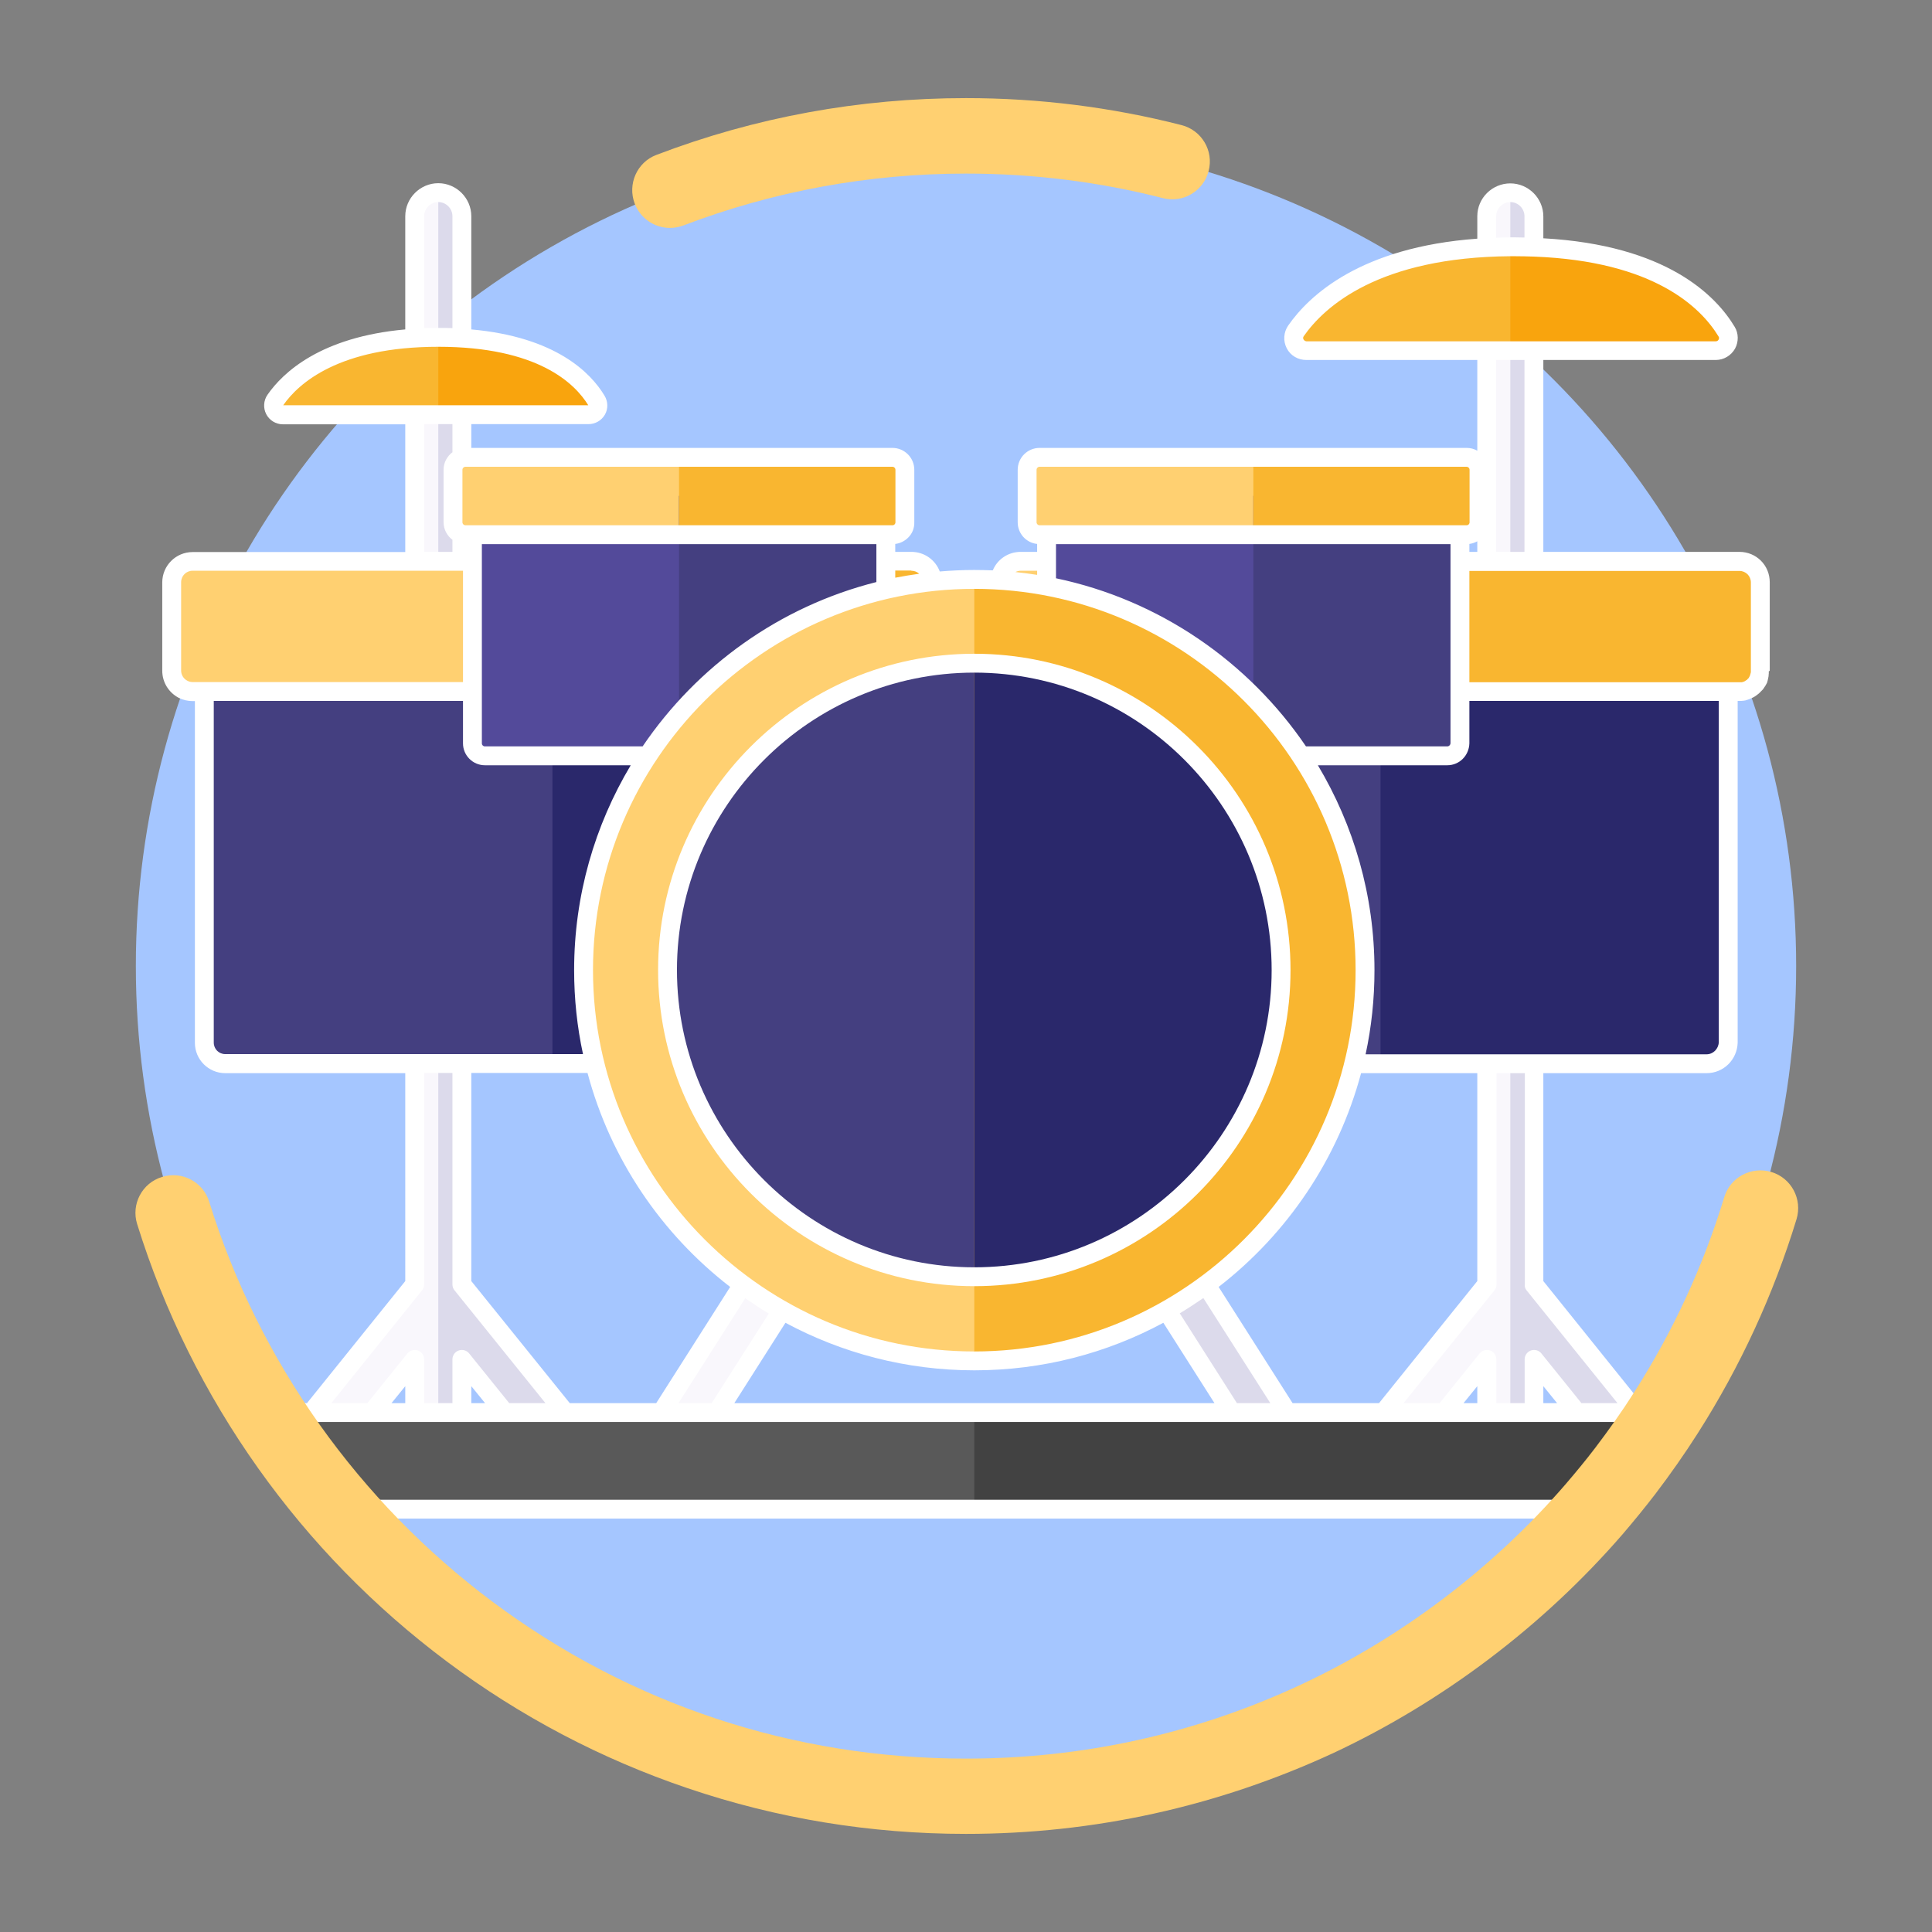 <?xml version="1.0" encoding="utf-8"?>
<!-- Generator: Adobe Illustrator 24.0.0, SVG Export Plug-In . SVG Version: 6.00 Build 0)  -->
<svg version="1.1" id="Capa_1" xmlns="http://www.w3.org/2000/svg" xmlns:xlink="http://www.w3.org/1999/xlink" x="0px" y="0px"
	 viewBox="0 0 1024 1024" style="enable-background:new 0 0 1024 1024;" xml:space="preserve">
<rect x="0" y="0" width="1024" height="1024" fill="#808080" stroke="none"/>
<style type="text/css">
	.st0{fill:#A5C6FF;}
	.st1{fill:#F9F7FC;}
	.st2{fill:#DCDAEB;}
	.st3{fill:#443F80;}
	.st4{fill:#FFD071;}
	.st5{fill:#2A286B;}
	.st6{fill:#F9B630;}
	.st7{fill:#534A9A;}
	.st8{fill:#595959;}
	.st9{fill:#F9A40D;}
	.st10{fill:#424242;}
	.st11{fill:#FFFFFF;}
</style>
<g>
	<circle class="st0" cx="512" cy="512" r="440"/>
	<g>
		<g>
			<g>
				<path class="st1" d="M413.7,672.7c-5.8-3.7-13.5-2-17.2,3.8l-46.3,72.7c-3.7,5.8-2,13.5,3.8,17.2c2.1,1.3,4.4,2,6.7,2
					c4.1,0,8.1-2,10.5-5.8l46.3-72.7C421.2,684.1,419.5,676.4,413.7,672.7z"/>
				<path class="st2" d="M636.4,676.5c-3.7-5.8-11.4-7.5-17.2-3.8s-7.5,11.4-3.8,17.2l46.3,72.7c2.4,3.7,6.4,5.8,10.5,5.8
					c2.3,0,4.6-0.6,6.7-2c5.8-3.7,7.5-11.4,3.8-17.2L636.4,676.5z"/>
				<path class="st1" d="M244.8,680.8V114.6c0-6.9-5.6-12.5-12.5-12.5s-12.5,5.6-12.5,12.5v566.2l-53.5,66.4
					c-4.3,5.4-3.5,13.2,1.9,17.5s13.2,3.5,17.5-1.9l34.1-42.3V755c0,6.9,5.6,12.5,12.5,12.5s12.5-5.6,12.5-12.5v-34.5l34.1,42.3
					c2.5,3.1,6.1,4.6,9.7,4.6c2.7,0,5.5-0.9,7.8-2.8c5.4-4.3,6.2-12.2,1.9-17.5L244.8,680.8z"/>
				<path class="st1" d="M864.6,764.6c-2.3,1.9-5.1,2.8-7.8,2.8c-3.6,0-7.2-1.5-9.7-4.6L813,720.5V755c0,6.9-5.6,12.5-12.5,12.5
					S788,761.9,788,755v-34.5l-34.1,42.3c-4.3,5.4-12.1,6.2-17.5,1.9s-6.2-12.1-1.9-17.5l53.5-66.4V114.6c0-6.9,5.6-12.5,12.5-12.5
					s12.5,5.6,12.5,12.5v566.2l53.5,66.4C870.8,752.6,870,760.4,864.6,764.6z"/>
				<path class="st2" d="M864.6,764.6c-2.3,1.9-5.1,2.8-7.8,2.8c-3.6,0-7.2-1.5-9.7-4.6L813,720.5V755c0,6.9-5.6,12.5-12.5,12.5
					V102.1c6.9,0,12.5,5.6,12.5,12.5v566.2l53.5,66.4C870.8,752.6,870,760.4,864.6,764.6z"/>
				<path class="st2" d="M296.4,764.6c-2.3,1.9-5.1,2.8-7.8,2.8c-3.6,0-7.2-1.5-9.7-4.6l-34.1-42.3V755c0,6.9-5.6,12.5-12.5,12.5
					V102.1c6.9,0,12.5,5.6,12.5,12.5v566.2l53.5,66.4C302.6,752.6,301.8,760.4,296.4,764.6z"/>
			</g>
			<g>
				<path class="st3" d="M916,331.8v220.7c-0.2,6.2-5.2,11.3-11.5,11.3H558.4c-6.2,0-11.1-5-11.1-11.1V331.8H916z"/>
				<path class="st4" d="M933,308.6v46.8c0.2,6.1-4.9,11.1-11.1,11.1H541c-6.2,0-11.1-5-11.1-11.1v-46.8c0-6.2,5-11.1,11.1-11.1
					h380.9C928.2,297.5,933,302.5,933,308.6z"/>
				<path class="st3" d="M465.6,563.7H119.4c-6.2,0-11.1-5-11.1-11.1V331.8h368.8v220.7C476.9,558.7,471.8,563.7,465.6,563.7z"/>
				<path class="st4" d="M483,366.5H102.1c-6.2,0-11.1-5-11.1-11.1v-46.8c0-6.2,5-11.1,11.1-11.1H483c6.2,0,11.1,5,11.1,11.1v46.8
					C494.2,361.4,489.2,366.5,483,366.5z"/>
				<path class="st5" d="M916,331.8v220.7c-0.2,6.2-5.2,11.3-11.5,11.3H731.7v-232H916z"/>
				<path class="st6" d="M933,308.6v46.8c0.2,6.1-4.9,11.1-11.1,11.1H731.7v-69h190.2C928.2,297.5,933,302.5,933,308.6z"/>
				<path class="st5" d="M477.1,331.8v220.7c-0.2,6.2-5.2,11.3-11.5,11.3H292.8v-232H477.1z"/>
				<path class="st6" d="M494.1,308.6v46.8c0.2,6.1-4.9,11.1-11.1,11.1H292.8v-69H483C489.2,297.5,494.1,302.5,494.1,308.6z"/>
			</g>
			<g>
				<path class="st6" d="M909.4,185.8h-217c-5.4,0-8.6-6-5.5-10.5c11-15.8,40.8-44,113.7-44.5c0.7,0,1.4,0,2.2,0
					c74.9,0,102.7,29,112.3,44.9C917.8,180,914.6,185.8,909.4,185.8z"/>
			</g>
			<g>
				<path class="st7" d="M462.8,400.6H257c-3.7,0-6.6-3-6.6-6.6V262.8h219.1v131.1C469.4,397.6,466.5,400.6,462.8,400.6z"/>
				<path class="st4" d="M473.1,283.4H246.7c-3.7,0-6.6-3-6.6-6.6V249c0-3.7,3-6.6,6.6-6.6H473c3.7,0,6.6,3,6.6,6.6v27.8
					C479.7,280.4,476.7,283.4,473.1,283.4z"/>
				<path class="st7" d="M773.8,262.8v131.1c-0.1,3.7-3,6.7-6.7,6.7H561.3c-3.7,0-6.6-3-6.6-6.6V262.8H773.8z"/>
				<path class="st4" d="M783.9,249v27.8c0.1,3.6-2.9,6.6-6.5,6.6H551c-3.7,0-6.6-3-6.6-6.6V249c0-3.7,3-6.6,6.6-6.6h226.3
					C781,242.4,783.9,245.4,783.9,249z"/>
				<path class="st3" d="M773.8,262.8v131.1c-0.1,3.7-3,6.7-6.7,6.7H664.3V262.8H773.8z"/>
				<path class="st6" d="M783.9,249v27.8c0.1,3.6-2.9,6.6-6.5,6.6H664.3v-41h113C781,242.4,783.9,245.4,783.9,249z"/>
				<path class="st3" d="M469.5,262.8v131.1c-0.1,3.7-3,6.7-6.7,6.7H359.9V262.8H469.5z"/>
				<path class="st6" d="M479.6,249v27.8c0.1,3.6-2.9,6.6-6.5,6.6H359.9v-41h113C476.7,242.4,479.6,245.4,479.6,249z"/>
			</g>
			<path class="st6" d="M311.9,219.8H150c-4,0-6.4-4.5-4.1-7.8c8.3-11.9,30.9-33.2,86.4-33.2c55.9,0,76.6,21.6,83.8,33.5
				C318.1,215.6,315.8,219.8,311.9,219.8z"/>
			<path class="st8" d="M883,748.7c-11.5,18-24.3,35.1-38.2,51.2H179.3c-13.9-16.1-26.7-33.2-38.2-51.2H883z"/>
			<g>
				<circle class="st4" cx="516.4" cy="514.2" r="207.1"/>
				<path class="st3" d="M679,514.2c0,89.7-72.9,162.5-162.6,162.5s-162.6-72.9-162.6-162.6s72.9-162.6,162.6-162.6
					S679,424.5,679,514.2z"/>
				<path class="st6" d="M723.5,514.2c0,114.4-92.7,207.1-207.1,207.1V307.1C630.8,307.1,723.5,399.8,723.5,514.2z"/>
				<path class="st5" d="M679,514.2c0,89.7-72.9,162.5-162.6,162.5V351.5C606.1,351.5,679,424.5,679,514.2z"/>
			</g>
			<path class="st9" d="M909.4,185.8H800.5v-55c0.7,0,1.4,0,2.2,0c74.9,0,102.7,29,112.3,44.9C917.8,180,914.6,185.8,909.4,185.8z"
				/>
			<path class="st9" d="M311.9,219.8h-79.6v-41c55.9,0,76.6,21.6,83.8,33.5C318.1,215.6,315.8,219.8,311.9,219.8z"/>
			<path class="st10" d="M883,748.7c-11.5,18-24.3,35.1-38.2,51.2H516.4v-51.2H883z"/>
		</g>
	</g>
</g>
<g>
	<g>
		<path class="st11" d="M938,355.4v-46.8c0-9-7.1-16.1-16.1-16.1H818V190.8h91.4c4.2,0,8.1-2.3,10.2-6c2-3.7,1.9-8.2-0.2-11.6
			c-9.9-16.5-36-43.3-101.4-46.9v-11.6c0-9.6-7.9-17.5-17.5-17.5S783,105,783,114.6v11.9c-62,4.5-89.2,30.2-100.2,46
			c-2.5,3.6-2.8,8.2-0.8,12.1c2,3.9,6,6.2,10.4,6.2H783v48.1c-1.7-1-3.6-1.5-5.7-1.5H551c-6.4,0-11.6,5.2-11.6,11.6v27.8
			c0,6,4.5,10.9,10.3,11.5v4.2H541c-6.7,0-12.4,4-14.8,9.8c-3.2-0.1-6.5-0.2-9.8-0.2c-6.2,0-12.3,0.3-18.3,0.8
			c-2.3-6.1-8.1-10.4-15.1-10.4h-8.5v-4.2c2.6-0.3,5-1.5,6.9-3.4c2.2-2.2,3.3-5.1,3.2-8.2V249c0-6.4-5.2-11.6-11.6-11.6H249.8v-12.6
			h62.1c3.6,0,6.9-1.9,8.7-5c1.8-3.1,1.7-7-0.2-10.1c-7.2-12-25.7-31.1-70.6-35.1v-60c0-9.6-7.9-17.5-17.5-17.5s-17.5,7.9-17.5,17.5
			v60c-44.8,4-64.8,22.8-73,34.6c-2.1,3-2.4,7-0.7,10.3c1.7,3.3,5.1,5.4,8.9,5.4h64.8v67.7H102.1c-8.9,0-16.1,7.2-16.1,16.1v46.8
			c0,6.1,3.4,11.6,8.8,14.4c2.2,1.1,4.8,1.7,7.3,1.7h1.2v181.1c0,8.9,7.2,16.1,16.1,16.1h95.4V679l-52.1,64.7h-21.6
			c-1.8,0-3.5,1-4.4,2.6c-0.9,1.6-0.8,3.6,0.2,5.1c11.5,17.9,24.5,35.4,38.6,51.8c0.9,1.1,2.3,1.7,3.8,1.7h665.5
			c1.5,0,2.8-0.6,3.8-1.7c5.9-6.8,11.5-13.8,16.8-20.6c7.7-10,15.1-20.5,21.8-31.1c1-1.5,1-3.5,0.2-5.1c-0.9-1.6-2.6-2.6-4.4-2.6
			h-12.9L818,679V568.8h86.5c9,0,16.2-7.1,16.5-16.1c0-0.1,0-0.1,0-0.2v-181h0.9c0.3,0,0.6,0,0.9,0c0,0,0.1,0,0.1,0
			c0.4,0,0.8-0.1,1.1-0.1l0.1,0c0.2,0,0.4-0.1,0.6-0.1c0.3,0,0.6-0.1,0.8-0.2c0.3-0.1,0.7-0.2,1-0.3c0.3-0.1,0.6-0.2,0.8-0.3
			c0.3-0.1,0.6-0.2,0.9-0.4c0.3-0.1,0.6-0.3,0.9-0.4c0.3-0.2,0.6-0.3,0.9-0.5c0.3-0.2,0.6-0.4,0.9-0.6c0,0,0.1,0,0.1-0.1
			c0.3-0.2,0.5-0.4,0.8-0.6c0,0,0,0,0,0c0,0,0,0,0,0c0.3-0.2,0.5-0.4,0.8-0.7c0.3-0.2,0.5-0.5,0.7-0.7c0,0,0,0,0,0c0,0,0,0,0,0
			c0.2-0.2,0.5-0.5,0.7-0.7c0,0,0,0,0,0c0,0,0,0,0,0c0.1-0.1,0.1-0.2,0.2-0.2c0,0,0.1-0.1,0.1-0.1c0.1-0.1,0.2-0.3,0.3-0.4
			c0.2-0.3,0.4-0.6,0.6-0.9c0.1-0.1,0.1-0.2,0.2-0.3c0.2-0.2,0.3-0.5,0.5-0.8c0.2-0.3,0.4-0.7,0.5-0.9c0.2-0.3,0.3-0.7,0.4-1
			c0,0,0-0.1,0-0.1l0-0.1c0.1-0.3,0.2-0.5,0.2-0.7c0,0,0,0,0,0c0,0,0,0,0,0c0,0,0,0,0-0.1c0.1-0.3,0.2-0.6,0.2-0.9
			c0.1-0.3,0.1-0.7,0.2-1c0-0.1,0-0.2,0-0.4c0,0,0-0.1,0-0.1c0-0.3,0.1-0.6,0.1-0.8c0-0.4,0-0.8,0-1.2
			C938,355.6,938,355.5,938,355.4z M793,114.6c0-4.1,3.4-7.5,7.5-7.5s7.5,3.4,7.5,7.5v11.3c-1.7,0-3.4-0.1-5.2-0.1h-2.2
			c-2.6,0-5.1,0.1-7.6,0.2V114.6z M690.9,179.9c-0.2-0.4-0.4-1,0.1-1.7c10.9-15.6,39.6-41.9,109.6-42.4h2.2c3.5,0,6.9,0.1,10.2,0.2
			c0,0,0,0,0,0c0,0,0,0,0,0c64,2.4,88.7,27.2,97.9,42.4c0.4,0.6,0.2,1.2,0,1.6c-0.2,0.3-0.6,0.9-1.5,0.9h-217
			C691.5,180.8,691.1,180.2,690.9,179.9z M808,190.8v101.7h-15V190.8H808z M783,292.5h-4.2v-4.2c1.5-0.2,2.9-0.7,4.2-1.4V292.5z
			 M559.7,306.5v-18.1h209.1v105.4c0,1-0.8,1.8-1.7,1.8h-74.9C661.7,350.7,614.6,318,559.7,306.5z M549.4,249c0-0.9,0.7-1.6,1.6-1.6
			h226.3c0.9,0,1.6,0.7,1.6,1.6v27.8c0,0,0,0.1,0,0.1c0,0.5-0.3,0.8-0.4,1c-0.3,0.3-0.7,0.5-1.1,0.5H551c-0.9,0-1.6-0.7-1.6-1.6V249
			z M541,302.5h8.7v2.2c-3.8-0.6-7.7-1.1-11.5-1.5C539,302.8,540,302.5,541,302.5z M718.5,514.2c0,111.4-90.7,202.1-202.1,202.1
			s-202.1-90.7-202.1-202.1S405,312.1,516.4,312.1S718.5,402.8,718.5,514.2z M730.9,743.7h-45.8l-39.2-61.6
			c36.3-28.1,63.3-67.7,75.5-113.3H783V679L730.9,743.7z M359.6,743.7l35.4-55.6c4.1,2.8,8.2,5.6,12.5,8.1l-30.3,47.5H359.6z
			 M302,743.7L249.8,679V568.7h61.6c12.2,45.7,39.2,85.3,75.6,113.4l-39.2,61.6H302z M416.3,701.1c29.8,16,63.9,25.2,100.1,25.2
			c36.2,0,70.3-9.1,100.2-25.2l27.1,42.6H389.2L416.3,701.1z M655.6,743.7l-30.3-47.6c4.3-2.6,8.4-5.3,12.5-8.1l35.5,55.7H655.6z
			 M255.4,288.4h209.1v20.1c-51.2,12.9-95,44.5-123.9,87.1H257c-0.9,0-1.6-0.7-1.6-1.6V288.4z M483,302.5c1.6,0,3.1,0.6,4.2,1.6
			c-4.3,0.6-8.5,1.3-12.7,2.1v-3.8H483z M474.6,249v27.8c0,0,0,0.1,0,0.1c0,0.5-0.3,0.8-0.4,1c-0.3,0.3-0.7,0.5-1.1,0.5H246.7
			c-0.9,0-1.6-0.7-1.6-1.6V249c0-0.9,0.7-1.6,1.6-1.6H473C473.9,247.4,474.6,248.1,474.6,249z M224.8,114.6c0-4.1,3.4-7.5,7.5-7.5
			s7.5,3.4,7.5,7.5v59.3c-2.4-0.1-4.9-0.1-7.5-0.1c-2.6,0-5.1,0.1-7.5,0.1V114.6z M232.3,183.8c52.7,0,72.4,19.4,79.5,31l-66.8,0
			c-0.1,0-0.2,0-0.2,0c-0.1,0-0.2,0-0.2,0l-24.4,0c-0.1,0-0.2,0-0.3,0c-0.1,0-0.2,0-0.3,0l-69.5,0
			C158.1,203.3,179.5,183.8,232.3,183.8z M224.8,224.8h15v14.9c-2.8,2.1-4.7,5.5-4.7,9.3v27.8c0,3.8,1.9,7.2,4.7,9.3v6.4h-15V224.8z
			 M99.3,360.8c-2-1-3.3-3.1-3.3-5.4v-46.8c0-3.4,2.7-6.1,6.1-6.1h143.3v59H102.1C101.1,361.5,100.2,361.3,99.3,360.8z M113.3,552.6
			V371.5h132.1V394c0,6.4,5.2,11.6,11.6,11.6h77.3c-19,31.8-30,68.9-30,108.6c0,15.3,1.6,30.1,4.7,44.5H119.4
			C116,558.7,113.3,556,113.3,552.6z M223.7,683.9c0.7-0.9,1.1-2,1.1-3.1V568.7h15v112.1c0,1.1,0.4,2.3,1.1,3.1l48.2,59.8h-19.2
			l-21.2-26.3c-1.3-1.7-3.6-2.3-5.6-1.6c-2,0.7-3.3,2.6-3.3,4.7v23.2h-15v-23.2c0-2.1-1.3-4-3.3-4.7c-2-0.7-4.2-0.1-5.6,1.6
			l-21.2,26.3h-19.1L223.7,683.9z M257.1,743.7h-7.3v-9L257.1,743.7z M207.5,743.7l7.3-9v9H207.5z M857.4,776.4
			c-4.7,6.2-9.7,12.4-14.9,18.5H181.6c-11.3-13.2-21.7-27-31.3-41.2h14.9c0,0,0,0,0,0c0,0,0,0,0,0h134.1c0,0,0,0,0,0s0,0,0,0h51.1
			c0,0,0,0,0,0c0,0,0,0,0,0H380c0,0,0,0,0,0c0,0,0,0,0,0h272.8c0,0,0,0,0,0c0,0,0,0,0,0h29.5c0,0,0,0,0,0c0,0,0,0,0,0h51.1h31.8
			h102.3c0,0,0,0,0,0c0,0,0,0,0,0h6.2C868.6,761.4,863.1,769.1,857.4,776.4z M783,743.7h-7.3l7.3-9V743.7z M818,743.7v-9l7.3,9H818z
			 M809.1,683.9l48.2,59.8h-19.1l-21.2-26.3c-1.3-1.7-3.6-2.3-5.6-1.6c-2,0.7-3.3,2.6-3.3,4.7v23.2h-15v-23.2c0-2.1-1.3-4-3.3-4.7
			c-2-0.7-4.2-0.1-5.6,1.6l-21.2,26.3h-19.1l48.2-59.8c0.7-0.9,1.1-2,1.1-3.1v-112h15v112C808,681.9,808.4,683,809.1,683.9z
			 M911,552.4c-0.2,3.6-3,6.4-6.5,6.4H723.8c3.1-14.4,4.7-29.3,4.7-44.6c0-39.7-11-76.8-30-108.6h68.6c6.4,0,11.5-5.1,11.7-11.6
			c0,0,0-0.1,0-0.1v-22.4H911V552.4z M928,356.2c0,0.1,0,0.3-0.1,0.4c0,0,0,0.1,0,0.1c0,0.1,0,0.2-0.1,0.3c0,0.1-0.1,0.2-0.1,0.4
			c0,0,0,0,0,0c0,0.1-0.1,0.2-0.1,0.3l0,0.1c0,0.1-0.1,0.2-0.1,0.3c-0.1,0.1-0.1,0.2-0.2,0.4c-0.1,0.3-0.3,0.5-0.4,0.7
			c0,0.1-0.1,0.1-0.1,0.2c0,0-0.1,0.1-0.1,0.1c0,0,0,0,0,0c-0.1,0.1-0.1,0.2-0.2,0.2c0,0-0.1,0.1-0.1,0.1c-0.1,0.1-0.2,0.1-0.2,0.2
			c-0.1,0.1-0.2,0.2-0.3,0.3c-0.1,0.1-0.2,0.2-0.3,0.2c-0.1,0-0.1,0.1-0.2,0.1c0,0-0.1,0.1-0.1,0.1c-0.1,0.1-0.2,0.1-0.3,0.2
			c-0.1,0-0.1,0.1-0.2,0.1c0,0-0.1,0-0.1,0.1c-0.1,0-0.1,0.1-0.2,0.1c-0.1,0-0.1,0.1-0.3,0.1c-0.1,0-0.2,0.1-0.3,0.1
			c-0.1,0-0.2,0.1-0.3,0.1c-0.1,0-0.2,0-0.3,0.1c-0.1,0-0.2,0-0.3,0l-0.1,0c0,0-0.1,0-0.1,0c-0.1,0-0.2,0-0.4,0c-0.1,0-0.3,0-0.4,0
			H778.8v-59h143.1c3.4,0,6.1,2.7,6.1,6.1v46.8c0,0.1,0,0.3,0,0.4C928,355.9,928,356,928,356.2z"/>
		<path class="st11" d="M516.4,681.7c92.4,0,167.6-75.1,167.6-167.5c0-92.5-75.2-167.7-167.6-167.7s-167.6,75.2-167.6,167.6
			C348.8,606.5,424,681.7,516.4,681.7z M516.4,356.5c86.9,0,157.6,70.7,157.6,157.7c0,86.8-70.7,157.5-157.6,157.5
			c-86.9,0-157.6-70.7-157.6-157.6C358.8,427.2,429.5,356.5,516.4,356.5z"/>
	</g>
	<path class="st4" d="M512,972c-50.5,0-100.1-8.1-147.5-24.2c-45.8-15.5-88.8-38.1-127.7-67.2c-38.5-28.8-72.1-63.2-99.9-102.3
		c-28.2-39.7-49.8-83.2-64.2-129.5c-3.3-10.5,2.6-21.8,13.2-25c10.5-3.3,21.8,2.6,25,13.2c13.1,42.2,32.9,82,58.6,118.2
		c25.4,35.7,56.1,67.2,91.2,93.5c73,54.6,159.9,83.4,251.3,83.4c62,0,121.8-13.2,177.5-39.2c53.1-24.8,101.6-61.5,140.1-106
		c5.4-6.3,10.8-12.8,15.9-19.5c7.2-9.5,14.2-19.3,20.6-29.4c20.6-32.2,36.7-67,47.8-103.5c3.2-10.6,14.4-16.5,25-13.3
		c10.6,3.2,16.5,14.4,13.3,25c-12.2,39.9-29.8,78.1-52.3,113.4c-7,11-14.6,21.8-22.5,32.2c-5.6,7.3-11.5,14.5-17.4,21.4
		c-42.2,48.7-95.3,88.8-153.4,116C645.3,957.5,579.9,972,512,972z"/>
	<path class="st4" d="M355.1,120.8c-8.1,0-15.6-4.9-18.7-12.9c-3.9-10.3,1.2-21.9,11.5-25.8C400.3,62.1,455.5,52,512,52
		c38.7,0,77.1,4.8,114.2,14.3c10.7,2.7,17.2,13.6,14.4,24.3c-2.7,10.7-13.6,17.2-24.3,14.4c-33.9-8.7-69-13-104.3-13
		c-51.6,0-102,9.3-149.8,27.5C359.8,120.4,357.4,120.8,355.1,120.8z"/>
</g>
</svg>
